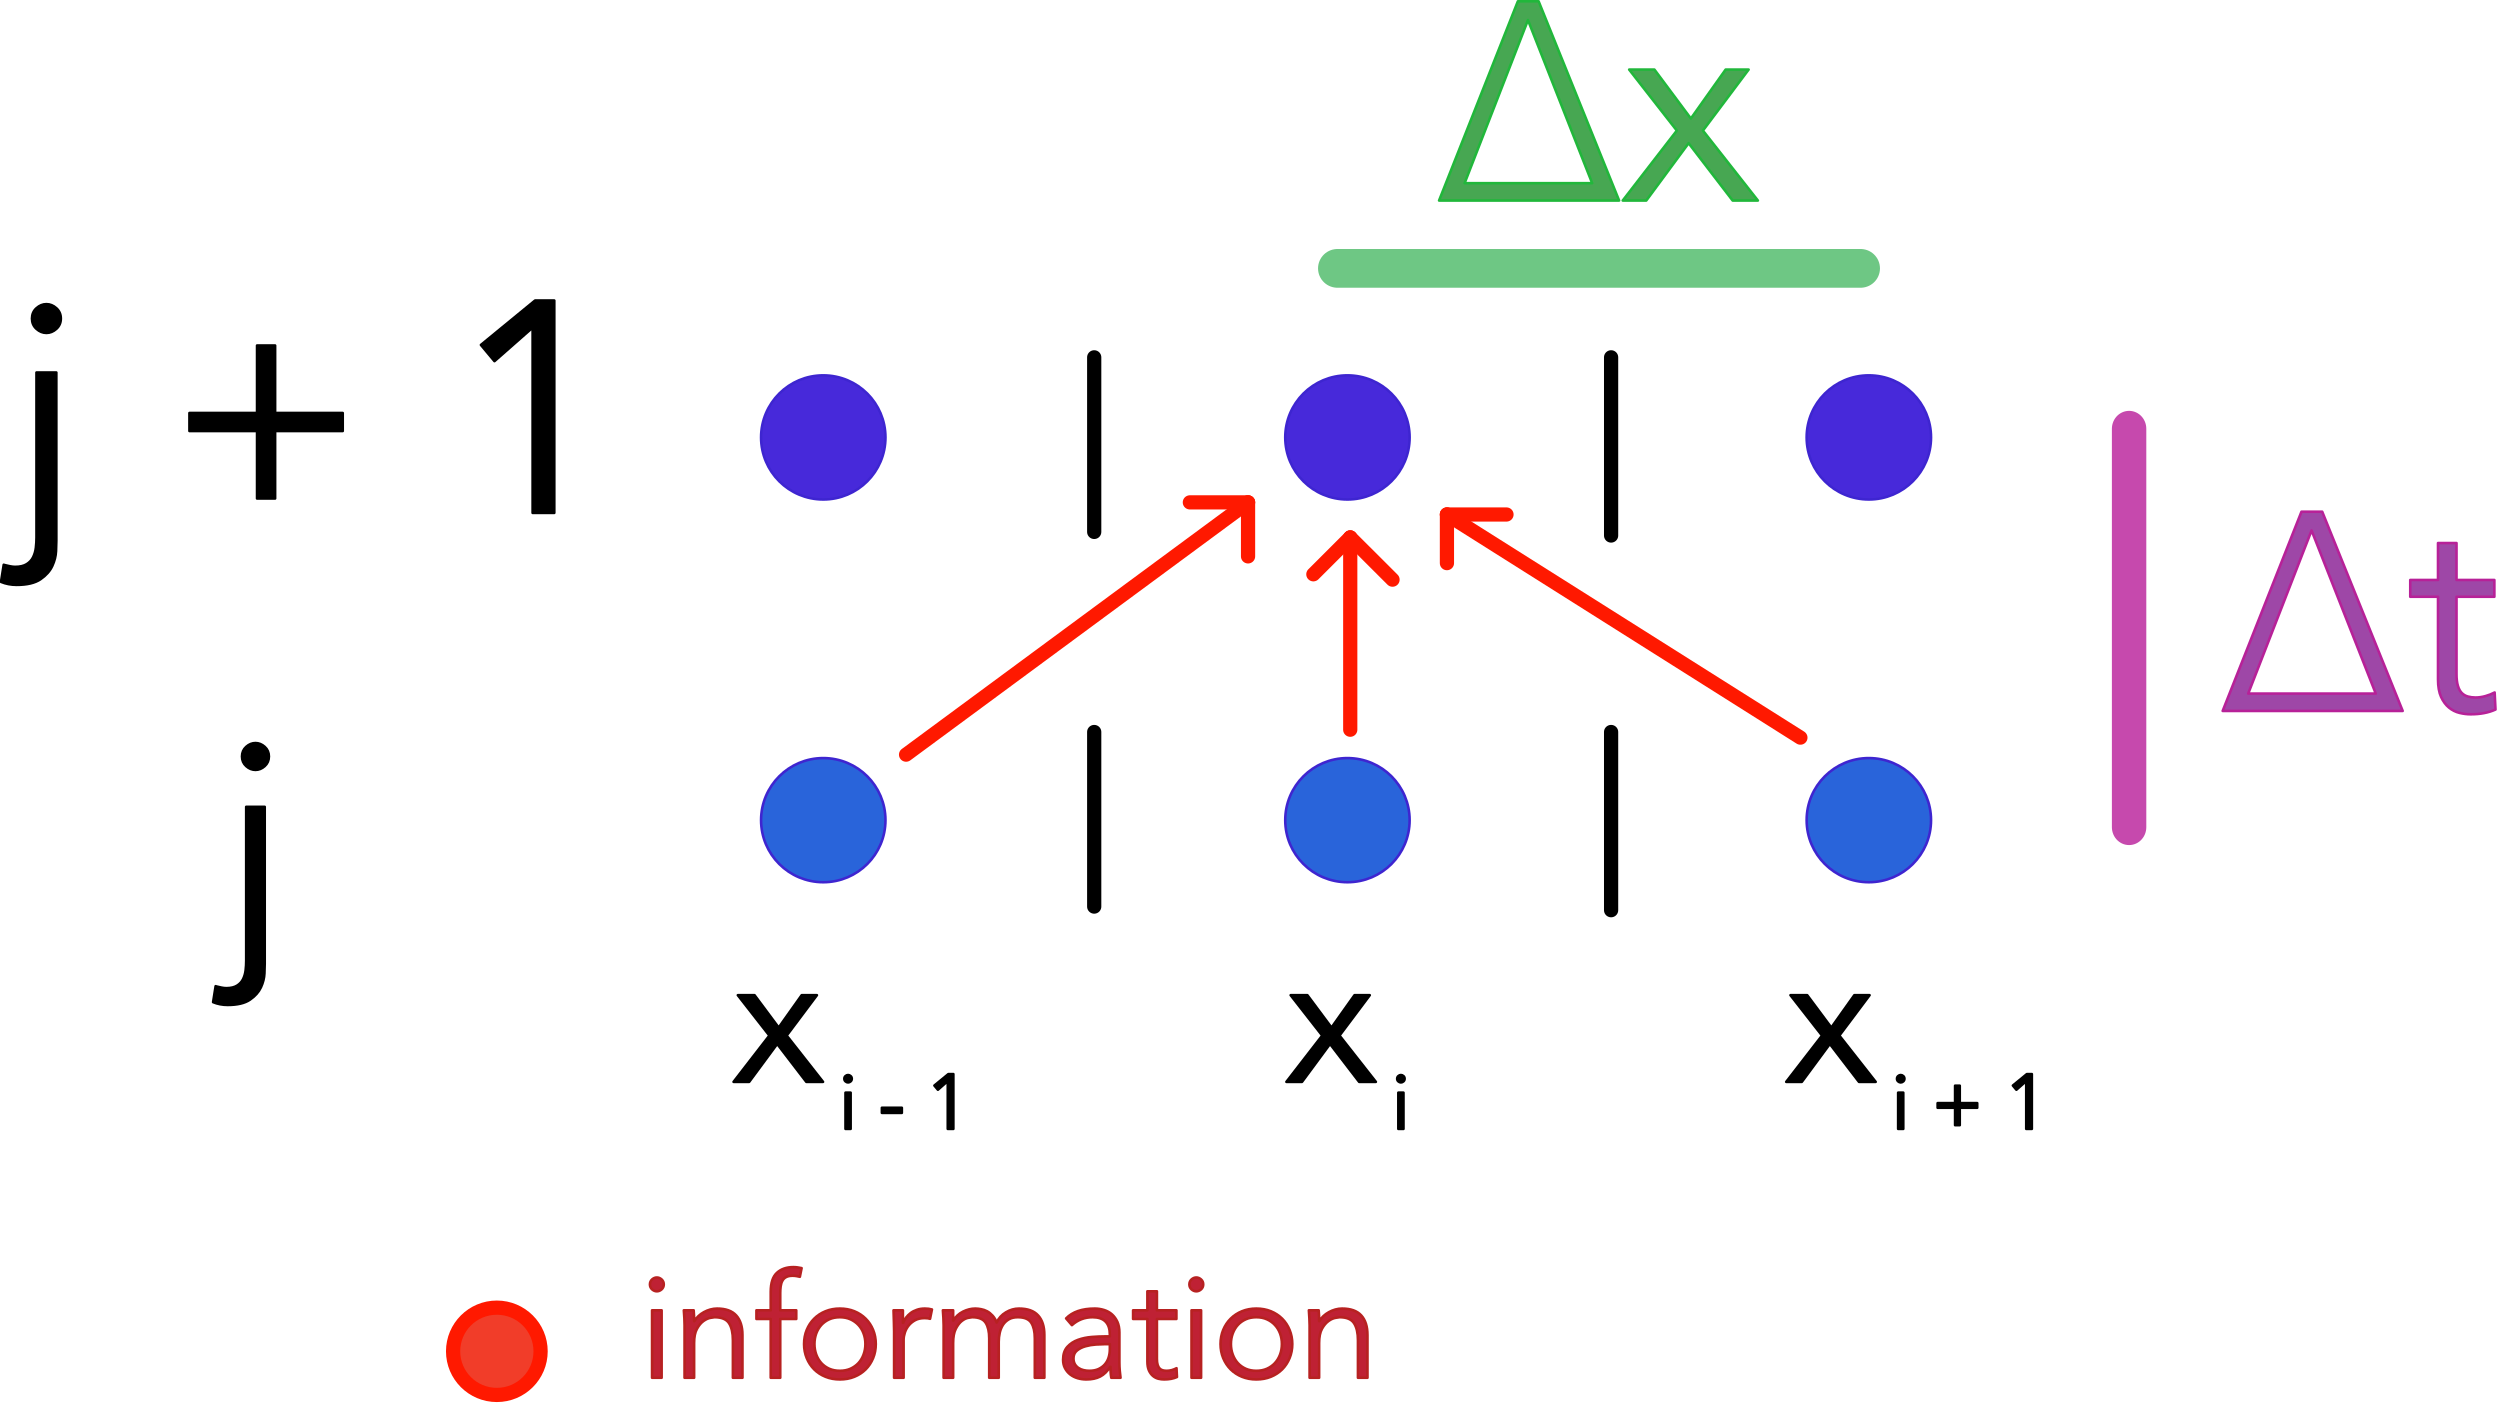 <svg width="276" height="155" xmlns="http://www.w3.org/2000/svg" xmlns:xlink="http://www.w3.org/1999/xlink" xml:space="preserve" overflow="hidden"><g transform="translate(-437 -879)"><path d="M143.714 110.229C143.714 114.014 140.646 117.082 136.861 117.082 133.076 117.082 130.008 114.014 130.008 110.229 130.008 106.444 133.076 103.376 136.861 103.376 140.646 103.376 143.714 106.444 143.714 110.229Z" stroke="#3E25D0" stroke-width="0.288" stroke-linecap="round" stroke-linejoin="round" stroke-miterlimit="1.5" fill="#4729DA" fill-rule="evenodd" transform="matrix(1.002 0 0 1 390.754 817.063)"/><path d="M143.714 110.229C143.714 114.014 140.646 117.082 136.861 117.082 133.076 117.082 130.008 114.014 130.008 110.229 130.008 106.444 133.076 103.376 136.861 103.376 140.646 103.376 143.714 106.444 143.714 110.229Z" stroke="#3E25D0" stroke-width="0.288" stroke-linecap="round" stroke-linejoin="round" stroke-miterlimit="1.5" fill="#4729DA" fill-rule="evenodd" transform="matrix(1.002 0 0 1 448.622 817.063)"/><path d="M143.714 110.229C143.714 114.014 140.646 117.082 136.861 117.082 133.076 117.082 130.008 114.014 130.008 110.229 130.008 106.444 133.076 103.376 136.861 103.376 140.646 103.376 143.714 106.444 143.714 110.229Z" stroke="#3E25D0" stroke-width="0.288" stroke-linecap="round" stroke-linejoin="round" stroke-miterlimit="1.5" fill="#4729DA" fill-rule="evenodd" transform="matrix(1.002 0 0 1 506.185 817.063)"/><path d="M143.714 110.229C143.714 114.014 140.646 117.082 136.861 117.082 133.076 117.082 130.008 114.014 130.008 110.229 130.008 106.444 133.076 103.376 136.861 103.376 140.646 103.376 143.714 106.444 143.714 110.229Z" stroke="#3E25D0" stroke-width="0.288" stroke-linecap="round" stroke-linejoin="round" stroke-miterlimit="1.5" fill="#2964DA" fill-rule="evenodd" transform="matrix(1.002 0 0 1 390.754 859.316)"/><path d="M143.714 110.229C143.714 114.014 140.646 117.082 136.861 117.082 133.076 117.082 130.008 114.014 130.008 110.229 130.008 106.444 133.076 103.376 136.861 103.376 140.646 103.376 143.714 106.444 143.714 110.229Z" stroke="#3E25D0" stroke-width="0.288" stroke-linecap="round" stroke-linejoin="round" stroke-miterlimit="1.5" fill="#2964DA" fill-rule="evenodd" transform="matrix(1.002 0 0 1 448.622 859.316)"/><path d="M143.714 110.229C143.714 114.014 140.646 117.082 136.861 117.082 133.076 117.082 130.008 114.014 130.008 110.229 130.008 106.444 133.076 103.376 136.861 103.376 140.646 103.376 143.714 106.444 143.714 110.229Z" stroke="#3E25D0" stroke-width="0.288" stroke-linecap="round" stroke-linejoin="round" stroke-miterlimit="1.5" fill="#2964DA" fill-rule="evenodd" transform="matrix(1.002 0 0 1 506.185 859.316)"/><path d="M193.514 91.565 251.149 91.565" stroke="#6EC784" stroke-width="4.278" stroke-linecap="round" stroke-linejoin="round" stroke-miterlimit="1.5" fill="none" fill-rule="evenodd" transform="matrix(1.002 0 0 1 390.754 817.063)"/><path d="M212.625 76.247 221.307 54.253 223.592 54.253 232.459 76.247 212.625 76.247ZM222.419 56.322 215.437 74.332 229.493 74.332 222.419 56.322Z" stroke="#21B73B" stroke-width="0.288" stroke-linejoin="round" stroke-miterlimit="2" fill="#47A752" transform="matrix(1.002 0 0 1 382.824 824.892)"/><path d="M238.822 68.524 233.57 61.79 236.351 61.79 240.367 67.196 244.196 61.79 246.73 61.79 241.694 68.524 247.749 76.247 244.97 76.247 240.119 69.914 235.454 76.247 232.86 76.247 238.822 68.524Z" stroke="#21B73B" stroke-width="0.288" stroke-linejoin="round" stroke-miterlimit="2" fill="#47A752" transform="matrix(1.002 0 0 1 382.824 824.892)"/><path d="M212.625 76.247 221.307 54.253 223.592 54.253 232.459 76.247 212.625 76.247ZM222.419 56.322 215.437 74.332 229.493 74.332 222.419 56.322Z" stroke="#B72198" stroke-width="0.288" stroke-linejoin="round" stroke-miterlimit="2" fill="#9E47A7" transform="matrix(1.002 0 0 1 469.333 881.24)"/><path d="M242.559 63.644 238.389 63.644 238.389 72.169C238.389 72.705 238.44 73.143 238.545 73.482 238.647 73.822 238.791 74.085 238.976 74.27 239.162 74.456 239.383 74.584 239.64 74.656 239.898 74.728 240.182 74.764 240.49 74.764 240.84 74.764 241.201 74.713 241.571 74.61 241.942 74.507 242.282 74.373 242.59 74.208L242.684 76.093C241.921 76.443 241.005 76.618 239.934 76.618 239.542 76.618 239.136 76.566 238.714 76.463 238.291 76.36 237.905 76.165 237.555 75.876 237.205 75.588 236.917 75.197 236.69 74.703 236.464 74.208 236.351 73.56 236.351 72.756L236.351 63.644 233.293 63.644 233.293 61.79 236.351 61.79 236.351 57.712 238.389 57.712 238.389 61.79 242.559 61.79 242.559 63.644Z" stroke="#B72198" stroke-width="0.288" stroke-linejoin="round" stroke-miterlimit="2" fill="#9E47A7" transform="matrix(1.002 0 0 1 469.333 881.24)"/><path d="M107.386 166.923C107.386 167.386 107.221 167.767 106.889 168.065 106.558 168.363 106.194 168.512 105.797 168.512 105.4 168.512 105.035 168.363 104.704 168.065 104.373 167.767 104.207 167.386 104.207 166.923 104.207 166.459 104.373 166.078 104.704 165.78 105.035 165.482 105.4 165.333 105.797 165.333 106.194 165.333 106.558 165.482 106.889 165.78 107.221 166.078 107.386 166.459 107.386 166.923ZM101.095 194.106 101.194 194.139C101.371 194.183 101.564 194.228 101.774 194.272 101.983 194.316 102.177 194.338 102.353 194.338 102.883 194.338 103.308 194.239 103.628 194.04 103.948 193.842 104.185 193.582 104.34 193.262 104.494 192.942 104.594 192.594 104.638 192.219 104.682 191.844 104.704 191.468 104.704 191.093L104.704 172.882 106.889 172.882 106.889 191.458C106.889 191.678 106.878 192.059 106.856 192.6 106.834 193.141 106.696 193.687 106.442 194.239 106.188 194.79 105.758 195.276 105.151 195.696 104.544 196.115 103.667 196.325 102.519 196.325 101.901 196.325 101.327 196.214 100.797 195.994L101.095 194.106Z" stroke="#000000" stroke-width="0.29" stroke-linejoin="round" stroke-miterlimit="2" transform="matrix(1.002 0 0 1 336.115 747.244)"/><path d="M130.994 177.352 138.444 177.352 138.444 179.339 130.994 179.339 130.994 186.789 129.007 186.789 129.007 179.339 121.557 179.339 121.557 177.352 129.007 177.352 129.007 169.902 130.994 169.902 130.994 177.352Z" stroke="#000000" stroke-width="0.29" stroke-linejoin="round" stroke-miterlimit="2" transform="matrix(1.002 0 0 1 336.115 747.244)"/><path d="M161.753 188.378 159.37 188.378 159.37 167.916 155.165 171.624 153.675 169.836 159.634 164.936 161.753 164.936 161.753 188.378Z" stroke="#000000" stroke-width="0.29" stroke-linejoin="round" stroke-miterlimit="2" transform="matrix(1.002 0 0 1 336.115 747.244)"/><path d="M100.188 155.734C100.188 156.167 100.034 156.522 99.725 156.8 99.416 157.078 99.076 157.217 98.706 157.217 98.335 157.217 97.995 157.078 97.686 156.8 97.377 156.522 97.223 156.167 97.223 155.734 97.223 155.302 97.377 154.947 97.686 154.669 97.995 154.391 98.335 154.252 98.706 154.252 99.076 154.252 99.416 154.391 99.725 154.669 100.034 154.947 100.188 155.302 100.188 155.734ZM94.319 181.096 94.412 181.127C94.576 181.168 94.757 181.21 94.952 181.251 95.148 181.292 95.328 181.313 95.493 181.313 95.987 181.313 96.384 181.22 96.682 181.034 96.981 180.849 97.202 180.607 97.347 180.308 97.491 180.01 97.583 179.685 97.624 179.335 97.665 178.985 97.686 178.635 97.686 178.285L97.686 161.295 99.725 161.295 99.725 178.625C99.725 178.831 99.715 179.186 99.694 179.691 99.674 180.195 99.545 180.705 99.308 181.22 99.071 181.734 98.67 182.188 98.103 182.579 97.537 182.97 96.718 183.166 95.647 183.166 95.071 183.166 94.535 183.063 94.041 182.857L94.319 181.096Z" stroke="#000000" stroke-width="0.289" stroke-linejoin="round" stroke-miterlimit="2" transform="matrix(1.002 0 0 1 366.299 806.78)"/><path d="M131.878 186.924 128.402 182.466 130.242 182.466 132.9 186.045 135.436 182.466 137.113 182.466 133.78 186.924 137.787 192.035 135.947 192.035 132.737 187.843 129.649 192.035 127.932 192.035 131.878 186.924Z" stroke="#000000" stroke-width="0.288" stroke-linejoin="round" stroke-miterlimit="2" transform="matrix(1.002 0 0 1 389.799 806.403)"/><path d="M175.595 237.028C175.595 237.149 175.552 237.246 175.467 237.324 175.381 237.4 175.287 237.439 175.185 237.439 175.082 237.439 174.988 237.4 174.903 237.324 174.817 237.246 174.774 237.149 174.774 237.028 174.774 236.908 174.817 236.811 174.903 236.734 174.988 236.656 175.082 236.618 175.185 236.618 175.287 236.618 175.381 236.656 175.467 236.734 175.552 236.811 175.595 236.908 175.595 237.028ZM175.467 242.568 174.903 242.568 174.903 238.567 175.467 238.567 175.467 242.568Z" stroke="#000000" stroke-width="0.288" stroke-linejoin="round" stroke-miterlimit="2" transform="matrix(1.002 0 0 1 355.091 761.063)"/><path d="M178.912 240.235 181.109 240.235 181.109 240.799 178.912 240.799Z" stroke="#000000" stroke-width="0.288" stroke-linejoin="round" stroke-miterlimit="2" transform="matrix(1.002 0 0 1 355.091 761.063)"/><path d="M186.785 242.568 186.17 242.568 186.17 237.284 185.084 238.242 184.699 237.78 186.238 236.515 186.785 236.515 186.785 242.568Z" stroke="#000000" stroke-width="0.288" stroke-linejoin="round" stroke-miterlimit="2" transform="matrix(1.002 0 0 1 355.091 761.063)"/><path d="M131.878 186.924 128.402 182.466 130.242 182.466 132.9 186.045 135.436 182.466 137.113 182.466 133.78 186.924 137.787 192.035 135.947 192.035 132.737 187.843 129.649 192.035 127.932 192.035 131.878 186.924Z" stroke="#000000" stroke-width="0.288" stroke-linejoin="round" stroke-miterlimit="2" transform="matrix(1.002 0 0 1 450.832 806.403)"/><path d="M175.595 237.028C175.595 237.149 175.552 237.246 175.467 237.324 175.381 237.4 175.287 237.439 175.185 237.439 175.082 237.439 174.988 237.4 174.903 237.324 174.817 237.246 174.774 237.149 174.774 237.028 174.774 236.908 174.817 236.811 174.903 236.734 174.988 236.656 175.082 236.618 175.185 236.618 175.287 236.618 175.381 236.656 175.467 236.734 175.552 236.811 175.595 236.908 175.595 237.028ZM175.467 242.568 174.903 242.568 174.903 238.567 175.467 238.567 175.467 242.568Z" stroke="#000000" stroke-width="0.288" stroke-linejoin="round" stroke-miterlimit="2" transform="matrix(1.002 0 0 1 416.124 761.063)"/><path d="M131.878 186.924 128.402 182.466 130.242 182.466 132.9 186.045 135.436 182.466 137.113 182.466 133.78 186.924 137.787 192.035 135.947 192.035 132.737 187.843 129.649 192.035 127.932 192.035 131.878 186.924Z" stroke="#000000" stroke-width="0.288" stroke-linejoin="round" stroke-miterlimit="2" transform="matrix(1.002 0 0 1 506.012 806.403)"/><path d="M175.595 237.028C175.595 237.149 175.552 237.246 175.467 237.324 175.381 237.4 175.287 237.439 175.185 237.439 175.082 237.439 174.988 237.4 174.903 237.324 174.817 237.246 174.774 237.149 174.774 237.028 174.774 236.908 174.817 236.811 174.903 236.734 174.988 236.656 175.082 236.618 175.185 236.618 175.287 236.618 175.381 236.656 175.467 236.734 175.552 236.811 175.595 236.908 175.595 237.028ZM175.467 242.568 174.903 242.568 174.903 238.567 175.467 238.567 175.467 242.568Z" stroke="#000000" stroke-width="0.288" stroke-linejoin="round" stroke-miterlimit="2" transform="matrix(1.002 0 0 1 471.303 761.063)"/><path d="M181.69 239.722 183.614 239.722 183.614 240.235 181.69 240.235 181.69 242.157 181.177 242.157 181.177 240.235 179.254 240.235 179.254 239.722 181.177 239.722 181.177 237.797 181.69 237.797 181.69 239.722Z" stroke="#000000" stroke-width="0.288" stroke-linejoin="round" stroke-miterlimit="2" transform="matrix(1.002 0 0 1 471.303 761.063)"/><path d="M189.632 242.568 189.016 242.568 189.016 237.284 187.931 238.242 187.546 237.78 189.085 236.515 189.632 236.515 189.632 242.568Z" stroke="#000000" stroke-width="0.288" stroke-linejoin="round" stroke-miterlimit="2" transform="matrix(1.002 0 0 1 471.303 761.063)"/><path d="M750.078 303.658 750.078 345.998" stroke="#C649AD" stroke-width="3.799" stroke-linecap="round" stroke-linejoin="round" stroke-miterlimit="1.5" fill="none" fill-rule="evenodd" transform="matrix(1 0 0 1.039 -78.026 610.831)"/><path d="M151.739 69.904 151.739 89.181" stroke="#000000" stroke-width="1.567" stroke-linecap="round" stroke-linejoin="round" stroke-miterlimit="1.5" fill="none" fill-rule="evenodd" transform="matrix(1.002 0 0 1 405.758 848.544)"/><path d="M154.874 71.348 154.874 91.024" stroke="#000000" stroke-width="1.567" stroke-linecap="round" stroke-linejoin="round" stroke-miterlimit="1.5" fill="none" fill-rule="evenodd" transform="matrix(1.002 0 0 1 459.682 847.099)"/><path d="M151.739 69.904 151.739 89.181" stroke="#000000" stroke-width="1.567" stroke-linecap="round" stroke-linejoin="round" stroke-miterlimit="1.5" fill="none" fill-rule="evenodd" transform="matrix(1.002 0 0 1 405.758 889.907)"/><path d="M154.874 71.348 154.874 91.024" stroke="#000000" stroke-width="1.567" stroke-linecap="round" stroke-linejoin="round" stroke-miterlimit="1.5" fill="none" fill-rule="evenodd" transform="matrix(1.002 0 0 1 459.682 888.463)"/><path d="M584.74 328.99 622.419 301.139" stroke="#FF1900" stroke-width="1.567" stroke-linecap="round" stroke-linejoin="round" stroke-miterlimit="1.5" fill="none" fill-rule="evenodd" transform="matrix(1.002 0 0 1 -48.879 633.323)"/><path d="M622.419 301.139 616.008 301.139" stroke="#FF1900" stroke-width="1.567" stroke-linecap="round" stroke-linejoin="round" stroke-miterlimit="1.5" fill="none" fill-rule="evenodd" transform="matrix(1.002 0 0 1 -48.879 633.323)"/><path d="M622.419 301.139 622.419 307.102" stroke="#FF1900" stroke-width="1.567" stroke-linecap="round" stroke-linejoin="round" stroke-miterlimit="1.5" fill="none" fill-rule="evenodd" transform="matrix(1.002 0 0 1 -48.879 633.323)"/><path d="M633.679 326.239 633.679 305.012" stroke="#FF1900" stroke-width="1.567" stroke-linecap="round" stroke-linejoin="round" stroke-miterlimit="1.5" fill="none" fill-rule="evenodd" transform="matrix(1.002 0 0 1 -48.879 633.323)"/><path d="M633.679 305.012 629.615 309.079" stroke="#FF1900" stroke-width="1.567" stroke-linecap="round" stroke-linejoin="round" stroke-miterlimit="1.5" fill="none" fill-rule="evenodd" transform="matrix(1.002 0 0 1 -48.879 633.323)"/><path d="M633.679 305.012 638.337 309.671" stroke="#FF1900" stroke-width="1.567" stroke-linecap="round" stroke-linejoin="round" stroke-miterlimit="1.5" fill="none" fill-rule="evenodd" transform="matrix(1.002 0 0 1 -48.879 633.323)"/><path d="M683.276 327.111 644.332 302.478" stroke="#FF1900" stroke-width="1.567" stroke-linecap="round" stroke-linejoin="round" stroke-miterlimit="1.5" fill="none" fill-rule="evenodd" transform="matrix(1.002 0 0 1 -48.879 633.323)"/><path d="M644.332 302.478 644.332 307.847" stroke="#FF1900" stroke-width="1.567" stroke-linecap="round" stroke-linejoin="round" stroke-miterlimit="1.5" fill="none" fill-rule="evenodd" transform="matrix(1.002 0 0 1 -48.879 633.323)"/><path d="M644.332 302.478 650.893 302.478" stroke="#FF1900" stroke-width="1.567" stroke-linecap="round" stroke-linejoin="round" stroke-miterlimit="1.5" fill="none" fill-rule="evenodd" transform="matrix(1.002 0 0 1 -48.879 633.323)"/><path d="M839.6 602.091C839.6 604.753 837.442 606.911 834.78 606.911 832.118 606.911 829.961 604.753 829.961 602.091 829.961 599.429 832.118 597.272 834.78 597.272 837.442 597.272 839.6 599.429 839.6 602.091Z" stroke="#FF1900" stroke-width="1.569" stroke-linecap="round" stroke-linejoin="round" stroke-miterlimit="1.5" fill="#F13D29" fill-rule="evenodd" transform="matrix(1.002 0 0 1 -344.598 426.092)"/><path d="M859.027 599.422C859.027 599.644 858.947 599.827 858.791 599.97 858.631 600.112 858.457 600.184 858.265 600.184 858.073 600.184 857.9 600.112 857.739 599.97 857.583 599.827 857.503 599.644 857.503 599.422 857.503 599.199 857.583 599.016 857.739 598.873 857.9 598.731 858.073 598.659 858.265 598.659 858.457 598.659 858.631 598.731 858.791 598.873 858.947 599.016 859.027 599.199 859.027 599.422ZM858.791 609.727 857.739 609.727 857.739 602.283 858.791 602.283 858.791 609.727Z" stroke="#B72121" stroke-width="0.29" stroke-linejoin="round" stroke-miterlimit="2" fill="#BF2134" transform="matrix(1.002 0 0 1 -350.465 421.376)"/><path d="M862.321 602.283C862.343 602.484 862.357 602.684 862.361 602.88 862.366 603.077 862.37 603.273 862.37 603.478L862.401 603.478C862.517 603.273 862.664 603.09 862.847 602.92 863.025 602.751 863.226 602.604 863.449 602.484 863.672 602.359 863.908 602.265 864.157 602.194 864.407 602.127 864.652 602.091 864.897 602.091 865.851 602.091 866.555 602.346 867.01 602.849 867.465 603.353 867.696 604.07 867.696 605.002L867.696 609.727 866.644 609.727 866.644 605.608C866.644 604.779 866.502 604.146 866.217 603.705 865.931 603.268 865.401 603.045 864.625 603.045 864.572 603.045 864.425 603.068 864.18 603.112 863.935 603.152 863.68 603.268 863.409 603.46 863.141 603.651 862.896 603.937 862.687 604.32 862.473 604.699 862.37 605.229 862.37 605.907L862.37 609.727 861.318 609.727 861.318 603.919C861.318 603.718 861.309 603.464 861.296 603.157 861.278 602.849 861.26 602.559 861.238 602.283L862.321 602.283Z" stroke="#B72121" stroke-width="0.29" stroke-linejoin="round" stroke-miterlimit="2" fill="#BF2134" transform="matrix(1.002 0 0 1 -350.465 421.376)"/><path d="M873.624 603.237 871.859 603.237 871.859 609.727 870.812 609.727 870.812 603.237 869.238 603.237 869.238 602.283 870.812 602.283 870.812 600.246C870.812 599.261 871.039 598.561 871.494 598.142 871.948 597.724 872.555 597.514 873.308 597.514 873.455 597.514 873.607 597.523 873.762 597.545 873.914 597.567 874.066 597.594 874.213 597.625L874.021 598.579C873.896 598.548 873.762 598.521 873.624 598.499 873.486 598.477 873.348 598.468 873.21 598.468 872.925 598.468 872.693 598.517 872.514 598.61 872.332 598.704 872.194 598.842 872.1 599.016 872.002 599.19 871.94 599.395 871.908 599.627 871.877 599.863 871.859 600.108 871.859 600.375L871.859 602.283 873.624 602.283 873.624 603.237Z" stroke="#B72121" stroke-width="0.29" stroke-linejoin="round" stroke-miterlimit="2" fill="#BF2134" transform="matrix(1.002 0 0 1 -350.465 421.376)"/><path d="M881.242 606.005C881.242 605.59 881.175 605.203 881.041 604.842 880.912 604.485 880.724 604.169 880.479 603.906 880.234 603.643 879.94 603.433 879.597 603.277 879.249 603.121 878.861 603.045 878.429 603.045 877.992 603.045 877.604 603.121 877.257 603.277 876.914 603.433 876.624 603.643 876.383 603.906 876.147 604.169 875.96 604.485 875.826 604.842 875.697 605.203 875.63 605.59 875.63 606.005 875.63 606.419 875.697 606.803 875.826 607.164 875.96 607.525 876.147 607.837 876.383 608.104 876.624 608.367 876.914 608.577 877.257 608.733 877.604 608.884 877.992 608.96 878.429 608.96 878.861 608.96 879.249 608.884 879.597 608.733 879.94 608.577 880.234 608.367 880.479 608.104 880.724 607.837 880.912 607.525 881.041 607.164 881.175 606.803 881.242 606.419 881.242 606.005ZM882.387 606.005C882.387 606.566 882.289 607.083 882.093 607.56 881.897 608.037 881.625 608.452 881.273 608.804 880.925 609.152 880.506 609.423 880.025 609.62 879.543 609.816 879.009 609.914 878.429 609.914 877.854 609.914 877.328 609.816 876.847 609.62 876.361 609.423 875.946 609.152 875.599 608.804 875.247 608.452 874.975 608.037 874.779 607.56 874.583 607.083 874.485 606.566 874.485 606.005 874.485 605.443 874.583 604.922 874.779 604.445 874.975 603.968 875.247 603.553 875.599 603.206 875.946 602.858 876.361 602.582 876.847 602.386 877.328 602.19 877.854 602.091 878.429 602.091 879.009 602.091 879.543 602.19 880.025 602.386 880.506 602.582 880.925 602.858 881.273 603.206 881.625 603.553 881.897 603.968 882.093 604.445 882.289 604.922 882.387 605.443 882.387 606.005Z" stroke="#B72121" stroke-width="0.29" stroke-linejoin="round" stroke-miterlimit="2" fill="#BF2134" transform="matrix(1.002 0 0 1 -350.465 421.376)"/><path d="M884.406 604.605C884.406 604.275 884.397 603.941 884.384 603.602 884.366 603.264 884.353 602.822 884.344 602.283L885.373 602.283 885.373 603.665 885.409 603.665C885.48 603.464 885.587 603.273 885.725 603.085 885.864 602.903 886.029 602.733 886.225 602.586 886.421 602.435 886.653 602.319 886.911 602.23 887.169 602.136 887.464 602.091 887.794 602.091 888.088 602.091 888.351 602.123 888.573 602.19L888.364 603.219C888.226 603.17 888.025 603.143 887.762 603.143 887.357 603.143 887.013 603.219 886.728 603.371 886.443 603.527 886.202 603.723 886.011 603.959 885.819 604.2 885.681 604.458 885.592 604.73 885.503 605.006 885.453 605.274 885.453 605.528L885.453 609.727 884.406 609.727 884.406 604.605Z" stroke="#B72121" stroke-width="0.29" stroke-linejoin="round" stroke-miterlimit="2" fill="#BF2134" transform="matrix(1.002 0 0 1 -350.465 421.376)"/><path d="M889.862 603.937C889.862 603.66 889.853 603.384 889.835 603.112 889.822 602.836 889.804 602.559 889.781 602.283L890.909 602.283 890.909 603.411 890.94 603.411C891.194 602.978 891.546 602.649 891.997 602.426 892.447 602.203 892.897 602.091 893.343 602.091 893.543 602.091 893.757 602.114 893.984 602.158 894.212 602.198 894.435 602.274 894.644 602.386 894.858 602.497 895.054 602.653 895.241 602.858 895.429 603.059 895.585 603.317 895.709 603.634 895.923 603.157 896.258 602.782 896.721 602.506 897.18 602.23 897.662 602.091 898.161 602.091 899.115 602.091 899.819 602.346 900.273 602.849 900.733 603.353 900.96 604.07 900.96 605.002L900.96 609.727 899.908 609.727 899.908 605.385C899.908 604.632 899.774 604.053 899.511 603.651 899.248 603.246 898.754 603.045 898.032 603.045 897.639 603.045 897.314 603.121 897.047 603.277 896.784 603.433 896.565 603.634 896.4 603.888 896.24 604.142 896.119 604.431 896.044 604.757 895.972 605.078 895.932 605.417 895.932 605.764L895.932 609.727 894.885 609.727 894.885 605.385C894.885 604.632 894.751 604.053 894.488 603.651 894.221 603.246 893.73 603.045 893.008 603.045 892.946 603.045 892.799 603.068 892.572 603.112 892.344 603.152 892.108 603.268 891.863 603.46 891.618 603.651 891.399 603.937 891.203 604.32 891.007 604.699 890.909 605.229 890.909 605.907L890.909 609.727 889.862 609.727 889.862 603.937Z" stroke="#B72121" stroke-width="0.29" stroke-linejoin="round" stroke-miterlimit="2" fill="#BF2134" transform="matrix(1.002 0 0 1 -350.465 421.376)"/><path d="M907.637 606.018C907.374 606.018 907.039 606.032 906.643 606.058 906.246 606.085 905.863 606.147 905.497 606.25 905.132 606.352 904.82 606.508 904.561 606.718 904.298 606.932 904.169 607.222 904.169 607.596 904.169 607.837 904.222 608.046 904.321 608.224 904.423 608.398 904.557 608.541 904.726 608.652 904.896 608.764 905.083 608.844 905.292 608.889 905.497 608.938 905.707 608.96 905.921 608.96 906.299 608.96 906.634 608.898 906.915 608.773 907.195 608.643 907.432 608.47 907.619 608.256 907.81 608.037 907.953 607.783 908.042 607.489 908.131 607.199 908.176 606.887 908.176 606.562L908.176 606.018 907.637 606.018ZM908.176 605.162 908.176 604.971C908.176 603.687 907.539 603.045 906.268 603.045 905.399 603.045 904.641 603.339 903.995 603.919L903.358 603.175C904.058 602.453 905.109 602.091 906.509 602.091 906.866 602.091 907.213 602.145 907.548 602.252 907.882 602.359 908.172 602.519 908.417 602.738 908.657 602.956 908.853 603.228 909.005 603.553 909.152 603.883 909.228 604.275 909.228 604.73L909.228 608.055C909.228 608.34 909.241 608.639 909.268 608.955 909.295 609.267 909.321 609.521 909.353 609.727L908.336 609.727C908.305 609.544 908.279 609.348 908.265 609.138 908.247 608.924 908.243 608.719 908.243 608.519L908.207 608.519C907.9 609.013 907.539 609.37 907.12 609.588 906.701 609.807 906.188 609.914 905.586 609.914 905.257 609.914 904.94 609.869 904.633 609.78 904.325 609.691 904.053 609.553 903.812 609.366 903.576 609.183 903.385 608.955 903.242 608.684 903.095 608.412 903.024 608.1 903.024 607.739 903.024 607.133 903.184 606.66 903.496 606.312 903.808 605.969 904.2 605.711 904.673 605.541 905.141 605.372 905.644 605.269 906.184 605.225 906.719 605.185 907.209 605.162 907.65 605.162L908.176 605.162Z" stroke="#B72121" stroke-width="0.29" stroke-linejoin="round" stroke-miterlimit="2" fill="#BF2134" transform="matrix(1.002 0 0 1 -350.465 421.376)"/><path d="M915.508 603.237 913.36 603.237 913.36 607.627C913.36 607.904 913.386 608.126 913.44 608.3 913.493 608.479 913.569 608.612 913.663 608.706 913.756 608.804 913.872 608.871 914.006 608.906 914.135 608.942 914.282 608.96 914.443 608.96 914.621 608.96 914.808 608.933 915 608.884 915.192 608.831 915.365 608.759 915.521 608.675L915.57 609.646C915.178 609.825 914.706 609.914 914.157 609.914 913.952 609.914 913.743 609.891 913.529 609.838 913.311 609.784 913.11 609.682 912.932 609.535 912.753 609.383 912.602 609.183 912.486 608.929 912.37 608.675 912.312 608.34 912.312 607.926L912.312 603.237 910.739 603.237 910.739 602.283 912.312 602.283 912.312 600.184 913.36 600.184 913.36 602.283 915.508 602.283 915.508 603.237Z" stroke="#B72121" stroke-width="0.29" stroke-linejoin="round" stroke-miterlimit="2" fill="#BF2134" transform="matrix(1.002 0 0 1 -350.465 421.376)"/><path d="M918.463 599.422C918.463 599.644 918.387 599.827 918.227 599.97 918.066 600.112 917.892 600.184 917.701 600.184 917.509 600.184 917.335 600.112 917.175 599.97 917.019 599.827 916.939 599.644 916.939 599.422 916.939 599.199 917.019 599.016 917.175 598.873 917.335 598.731 917.509 598.659 917.701 598.659 917.892 598.659 918.066 598.731 918.227 598.873 918.387 599.016 918.463 599.199 918.463 599.422ZM918.227 609.727 917.175 609.727 917.175 602.283 918.227 602.283 918.227 609.727Z" stroke="#B72121" stroke-width="0.29" stroke-linejoin="round" stroke-miterlimit="2" fill="#BF2134" transform="matrix(1.002 0 0 1 -350.465 421.376)"/><path d="M927.132 606.005C927.132 605.59 927.065 605.203 926.932 604.842 926.798 604.485 926.611 604.169 926.365 603.906 926.125 603.643 925.831 603.433 925.483 603.277 925.14 603.121 924.752 603.045 924.315 603.045 923.883 603.045 923.491 603.121 923.147 603.277 922.804 603.433 922.51 603.643 922.274 603.906 922.033 604.169 921.85 604.485 921.717 604.842 921.583 605.203 921.516 605.59 921.516 606.005 921.516 606.419 921.583 606.803 921.717 607.164 921.85 607.525 922.033 607.837 922.274 608.104 922.51 608.367 922.804 608.577 923.147 608.733 923.491 608.884 923.883 608.96 924.315 608.96 924.752 608.96 925.14 608.884 925.483 608.733 925.831 608.577 926.125 608.367 926.365 608.104 926.611 607.837 926.798 607.525 926.932 607.164 927.065 606.803 927.132 606.419 927.132 606.005ZM928.278 606.005C928.278 606.566 928.175 607.083 927.979 607.56 927.783 608.037 927.511 608.452 927.163 608.804 926.811 609.152 926.397 609.423 925.915 609.62 925.434 609.816 924.899 609.914 924.315 609.914 923.745 609.914 923.214 609.816 922.733 609.62 922.252 609.423 921.837 609.152 921.485 608.804 921.137 608.452 920.861 608.037 920.665 607.56 920.469 607.083 920.371 606.566 920.371 606.005 920.371 605.443 920.469 604.922 920.665 604.445 920.861 603.968 921.137 603.553 921.485 603.206 921.837 602.858 922.252 602.582 922.733 602.386 923.214 602.19 923.745 602.091 924.315 602.091 924.899 602.091 925.434 602.19 925.915 602.386 926.397 602.582 926.811 602.858 927.163 603.206 927.511 603.553 927.783 603.968 927.979 604.445 928.175 604.922 928.278 605.443 928.278 606.005Z" stroke="#B72121" stroke-width="0.29" stroke-linejoin="round" stroke-miterlimit="2" fill="#BF2134" transform="matrix(1.002 0 0 1 -350.465 421.376)"/><path d="M931.184 602.283C931.206 602.484 931.219 602.684 931.224 602.88 931.228 603.077 931.233 603.273 931.233 603.478L931.264 603.478C931.38 603.273 931.531 603.09 931.71 602.92 931.888 602.751 932.093 602.604 932.316 602.484 932.539 602.359 932.77 602.265 933.02 602.194 933.27 602.127 933.515 602.091 933.76 602.091 934.714 602.091 935.418 602.346 935.877 602.849 936.332 603.353 936.559 604.07 936.559 605.002L936.559 609.727 935.512 609.727 935.512 605.608C935.512 604.779 935.369 604.146 935.079 603.705 934.794 603.268 934.264 603.045 933.492 603.045 933.439 603.045 933.287 603.068 933.047 603.112 932.802 603.152 932.543 603.268 932.276 603.46 932.004 603.651 931.763 603.937 931.549 604.32 931.34 604.699 931.233 605.229 931.233 605.907L931.233 609.727 930.185 609.727 930.185 603.919C930.185 603.718 930.176 603.464 930.159 603.157 930.145 602.849 930.123 602.559 930.105 602.283L931.184 602.283Z" stroke="#B72121" stroke-width="0.29" stroke-linejoin="round" stroke-miterlimit="2" fill="#BF2134" transform="matrix(1.002 0 0 1 -350.465 421.376)"/></g></svg>